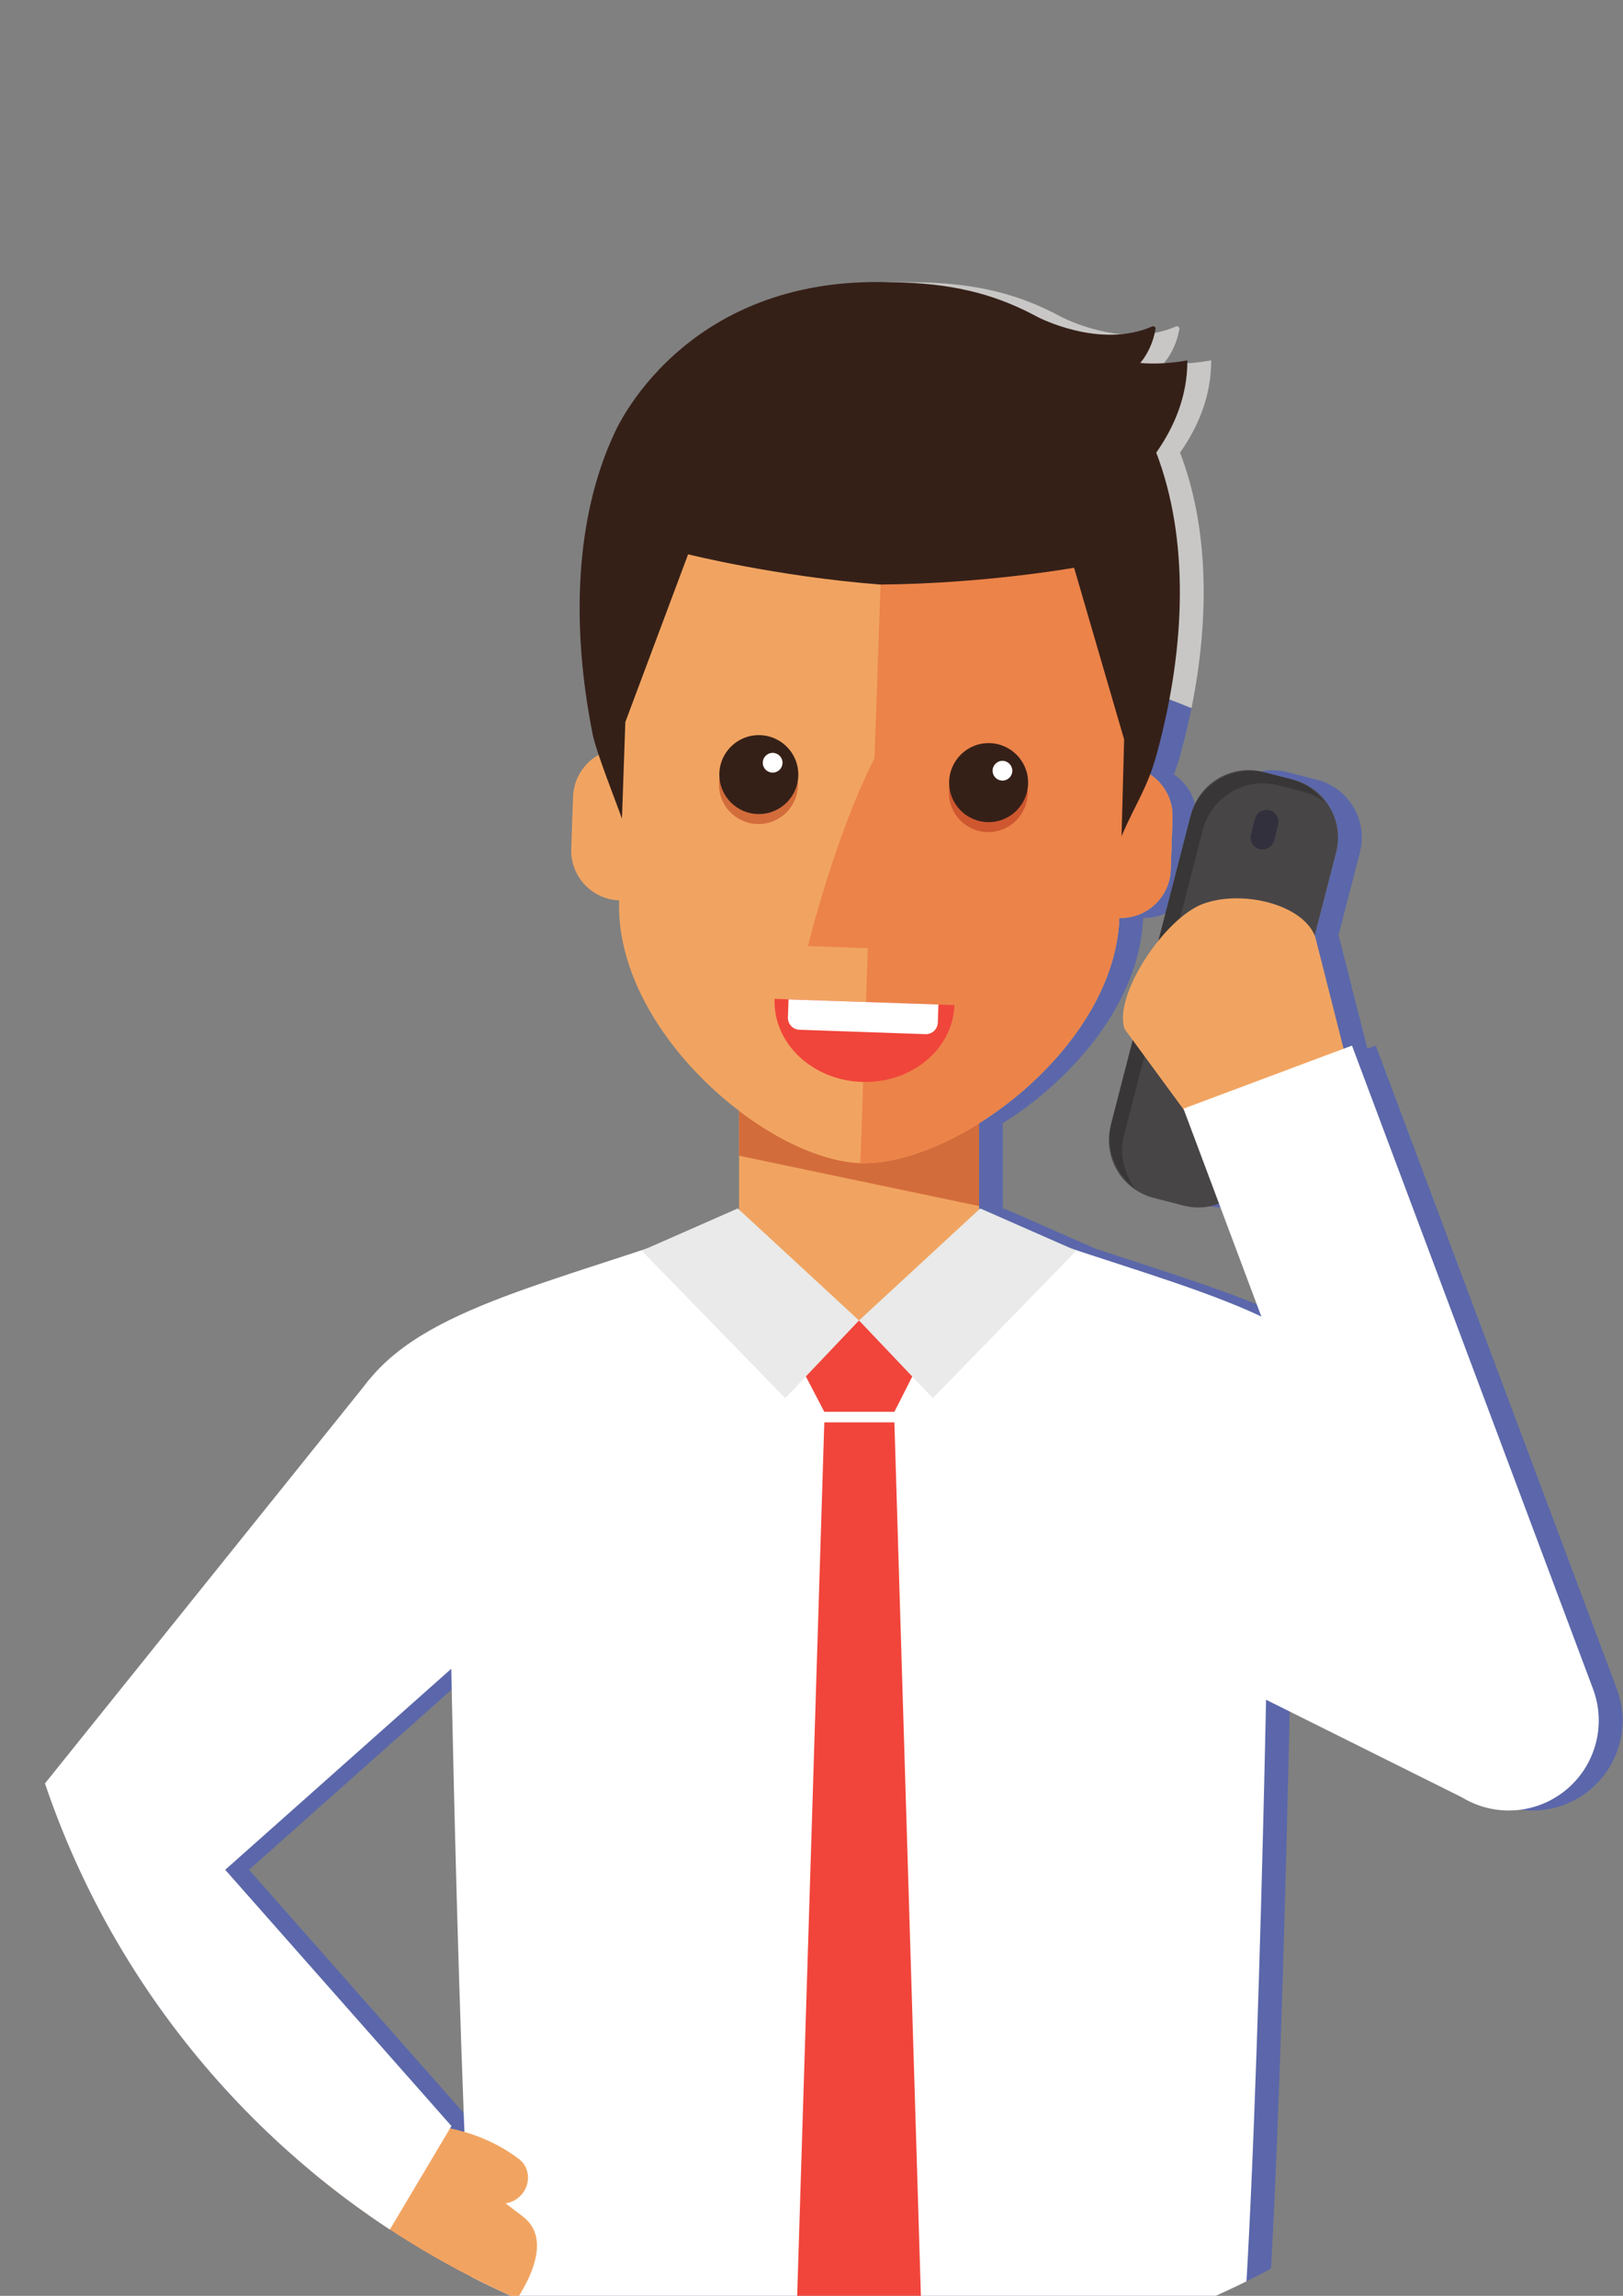 <?xml version="1.0" encoding="UTF-8" standalone="no"?>
<svg
   xmlns:dc="http://purl.org/dc/elements/1.1/"
   xmlns:cc="http://creativecommons.org/ns#"
   xmlns:rdf="http://www.w3.org/1999/02/22-rdf-syntax-ns#"
   xmlns:svg="http://www.w3.org/2000/svg"
   xmlns="http://www.w3.org/2000/svg"
   xmlns:sodipodi="http://sodipodi.sourceforge.net/DTD/sodipodi-0.dtd"
   xmlns:inkscape="http://www.inkscape.org/namespaces/inkscape"
   inkscape:version="1.0 (6e3e5246a0, 2020-05-07)"
   sodipodi:docname="6.svg"
   id="svg6288"
   version="1.1"
   viewBox="0 0 210 297"
   height="297mm"
   width="210mm">
  <rect x="0" y="0" width="210" height="297" fill="#808080" stroke="none"/>
  <defs
     id="defs6282">
    <clipPath
       id="clipPath1824"
       clipPathUnits="userSpaceOnUse">
      <path
         id="path1822"
         d="m 3676.82,7717.67 c 49.31,83.88 77.7,181.53 77.7,285.86 0,312.11 -253.02,565.13 -565.14,565.13 -312.11,0 -565.13,-253.02 -565.13,-565.13 0,-104.33 28.39,-201.99 77.7,-285.87 -146.21,-132.72 -238.01,-324.28 -238.01,-537.29 0,-400.66 324.79,-725.46 725.45,-725.46 400.66,0 725.45,324.8 725.45,725.46 0,213.01 -91.81,404.58 -238.02,537.3" />
    </clipPath>
    <clipPath
       id="clipPath608"
       clipPathUnits="userSpaceOnUse">
      <path
         id="path606"
         d="m 1772.53,2537.02 c 49.3,83.88 77.69,181.54 77.69,285.87 0,312.11 -253.02,565.13 -565.13,565.13 -312.113,0 -565.129,-253.02 -565.129,-565.13 0,-104.34 28.387,-201.99 77.691,-285.88 C 651.449,2404.3 559.641,2212.73 559.641,1999.7 c 0,-400.6 324.797,-725.4 725.459,-725.4 400.65,0 725.45,324.8 725.45,725.4 0,213.04 -91.81,404.6 -238.02,537.32" />
    </clipPath>
    <clipPath
       id="clipPath1362"
       clipPathUnits="userSpaceOnUse">
      <path
         id="path1360"
         d="m 11294,7722.53 c 49.3,83.88 77.7,181.53 77.7,285.86 0,312.12 -253,565.14 -565.1,565.14 -312.2,0 -565.2,-253.02 -565.2,-565.14 0,-104.33 28.4,-201.98 77.7,-285.87 -146.2,-132.71 -238,-324.28 -238,-537.29 0,-400.66 324.8,-725.46 725.5,-725.46 400.6,0 725.4,324.8 725.4,725.46 0,213.01 -91.8,404.58 -238,537.3" />
    </clipPath>
    <clipPath
       id="clipPath306"
       clipPathUnits="userSpaceOnUse">
      <path
         id="path304"
         d="m 7485.41,2546.75 c 49.3,83.88 77.69,181.53 77.69,285.87 0,312.11 -253.02,565.13 -565.13,565.13 -312.11,0 -565.13,-253.02 -565.13,-565.13 0,-104.34 28.39,-201.99 77.69,-285.88 -146.2,-132.71 -238.01,-324.28 -238.01,-537.29 0,-400.65 324.8,-725.45 725.45,-725.45 400.66,0 725.46,324.8 725.46,725.45 0,213.02 -91.81,404.58 -238.02,537.3" />
    </clipPath>
    <clipPath
       clipPathUnits="userSpaceOnUse"
       id="clipPath6278">
      <g
         id="use6280"
         inkscape:label="Clip">
        <g
           id="g7930"
           transform="matrix(0.035,0,0,-0.035,4.669,410.066)">
          <g
             clip-path="url(#clipPath2620)"
             id="g7928">
            <path
               id="path7864"
               style="fill:#c8c7c5;fill-opacity:1;fill-rule:nonzero;stroke:none"
               d="m 1545.95,10457.2 c -11.79,4.6 -23.63,8.8 -35.6,12.7 l 5.37,69.7 v 0 c 0,116 -110.88,210 -226.8,210 -116.01,0 -226.8,-94 -226.8,-210 l 5.14,-66.8 c -0.83,-0.2 -1.62,-0.5 -2.45,-0.8 -27.18,104.7 -44.91,282.1 130.18,322.5 32.06,23.8 73.49,40.2 118.45,40.2 31.91,0 65.61,-8.3 98.98,-27.9 74.6,-43.9 88.45,-58.6 121.37,-58.6 2.67,0 5.47,0.1 8.44,0.2 3.89,0.3 7.79,0.7 11.39,0.7 8.09,0 14.59,-1.8 15.68,-10.5 5.17,-41.1 -2.25,-76.4 -19.12,-105 15.26,-62.4 6.56,-129.2 -4.23,-176.4" />
            <path
               id="path7866"
               style="fill:#9484ad;fill-opacity:1;fill-rule:nonzero;stroke:none"
               d="m 926.621,9149.1 c -56.961,32.34 -109.133,72.18 -155.141,118.16 -0.238,38.21 -0.007,76.33 0.864,113.05 16.691,184.91 46.355,357.32 72.355,509.47 7.352,43.01 37.168,66.25 82.942,84.7 -32.633,-17.47 -53.055,-40.04 -59.465,-77.56 -25.836,-151.19 59.765,-217.75 61.492,-217.75 0.012,0 0.02,0.01 0.023,0.01 0,0 2.129,-202.91 2.301,-413.09 -1.062,-6.83 -2.152,-13.84 -3.269,-21.04 -0.754,-32.7 -1.453,-64.89 -2.102,-95.95 m 716.839,0.89 c -0.82,244.31 2.17,529.19 2.17,529.19 0,0 0.01,-0.01 0.02,-0.01 1.74,0.01 87.33,66.56 61.5,217.75 -13.57,79.37 -89.85,91.84 -211.71,130.68 l 0.21,6.3 -84.83,43.7 -0.02,-0.1 v 0.1 h -22.3 v 71.2 c 56.68,38.8 107.64,102.9 110.55,169.8 0.01,0.3 0.02,0.5 0.03,0.8 0,0.1 0.01,0.2 0.01,0.4 0.02,0.5 0.04,1.1 0.05,1.6 0.03,1.1 0.04,2.2 0.04,3.2 v 0 c 23.05,0.2 41.7,18.9 41.7,42 v 43.7 0 c 0,19.7 -13.65,36.1 -31.99,40.6 l 1.46,19 c 11.97,-3.9 23.81,-8.1 35.6,-12.7 -1.01,-4.4 -2.04,-8.7 -3.08,-12.7 10.85,-7.6 18.01,-20 18.01,-34.2 v -43.7 c 0,-23.1 -18.65,-41.8 -41.7,-42 0,-5.6 -0.43,-11.2 -1.1,-16.8 -0.94,-7.9 -2.47,-15.7 -4.63,-23.5 l -0.08,-0.3 c -15.17,-53.9 -58.08,-103.1 -104.87,-135.1 v -71.3 h 22.3 v -0.1 l 0.03,0.1 84.82,-43.7 -0.21,-6.2 c 87.37,-27.88 151.33,-42.4 185.47,-77.58 l 0.08,0.09 c 85.42,-80.63 176.67,-183.85 232.62,-297.74 24.94,-50.77 31.87,-93.87 29.16,-129.29 -2.47,-6.53 -5.04,-13.05 -7.71,-19.52 -13.19,-31.94 -28.6,-62.74 -46.04,-92.19 -0.9,-0.79 -1.78,-1.53 -2.64,-2.23 -30.34,-24.69 -110.16,-28.44 -173.34,-28.44 -27.6,0 -52.02,0.72 -67.75,0.72 h -1.69 c -0.27,-70.67 -0.39,-146.74 -0.18,-219.71 -6.58,-4.04 -13.24,-7.99 -19.96,-11.82 m 22.17,529.19 c 0,0 -0.54,-51.22 -1.09,-128.79 25.8,-2.02 56.62,-4.17 80.93,-4.17 19.78,0 35.27,1.42 40.25,5.48 0.56,0.45 9.53,9.01 -13.02,34.1 -35.17,39.13 -68.96,68.39 -103.16,96.26 -2.27,-1.93 -3.68,-2.89 -3.89,-2.89 -0.01,0 -0.02,0.01 -0.02,0.01 m -565.28,355.12 64.12,33 v -16.3 l -9.11,-3.9 0.19,-6.5 -3,12.1 c -18.14,-6.8 -35.55,-12.9 -52.2,-18.4 m -32.04,424.8 c -1.17,4.2 -2.35,8.5 -3.5,12.9 0.83,0.3 1.62,0.6 2.45,0.8 l 1.05,-13.7" />
            <path
               id="path7868"
               style="fill:#2d2b35;fill-opacity:1;fill-rule:nonzero;stroke:none"
               d="m 1164.47,9973.09 h 246.332 v 104.48 H 1164.47 Z" />
            <path
               id="path7870"
               style="fill:#f1a461;fill-opacity:1;fill-rule:nonzero;stroke:none"
               d="m 1419.91,10046.2 -31.41,14.5 v 99.9 h -201.6 v -99.9 l -31.54,-13.6 8.39,-283.21 h 23.15 v -43.42 h 201.6 v 43.42 h 23.01 l 8.4,282.31" />
            <path
               id="path7872"
               style="fill:#d36c3b;fill-opacity:1;fill-rule:nonzero;stroke:none"
               d="m 1388.5,10067.3 -201.6,46.4 v 36.8 c 34.91,-24.4 72.23,-39.3 101.98,-39.3 v 0 c 0.01,0 0.01,0 0.02,0 0,0 0.01,0 0.02,0 29.06,0 65.36,14.2 99.58,37.6 v -81.5" />
            <path
               id="path7874"
               style="fill:#ffffff;fill-opacity:1;fill-rule:nonzero;stroke:none"
               d="m 1152.56,10045.6 7.5,-28.2 c 12.96,-37.12 46.19,-97.85 125.1,-97.85 89.03,0 122.99,77.32 133.53,110.85 l 4.04,15.2 c 163.97,-61.66 113.66,-575.16 113.66,-575.16 l 1.03,-426.5 -250.18,-0.05 -263.6,0.05 6.86,426.5 c 0,0 -41.902,513.5 122.06,575.16" />
            <path
               id="path7876"
               style="fill:#94231e;fill-opacity:1;fill-rule:nonzero;stroke:none"
               d="m 1239.14,9933.43 19.35,-37.07 h 58.89 l 18.8,37.07 -48.52,39.66 -48.52,-39.66" />
            <path
               id="path7878"
               style="fill:#e9eae9;fill-opacity:1;fill-rule:nonzero;stroke:none"
               d="m 1287.65,9973.09 62,-65.28 106.01,126.49 -66.16,32.9 -24.88,-23 -76.97,-71.11" />
            <path
               id="path7880"
               style="fill:#e9eae9;fill-opacity:1;fill-rule:nonzero;stroke:none"
               d="m 1185.76,10067.2 101.89,-94.1 -62,-65.32 -105.99,126.52 66.1,32.9" />
            <path
               id="path7882"
               style="fill:#94231e;fill-opacity:1;fill-rule:nonzero;stroke:none"
               d="m 1258.49,9887.5 -23.97,-771.78 53.14,-58.74 53.14,58.74 -23.42,771.78 h -58.89" />
            <path
               id="path7884"
               style="fill:#2d2b35;fill-opacity:1;fill-rule:nonzero;stroke:none"
               d="m 868.176,9896.92 c 16.09,94.14 120.406,94.17 284.374,155.78 l 135.11,-546.85 135.11,546.85 c 163.97,-61.61 268.29,-61.64 284.38,-155.78 26,-152.15 -60.86,-218.59 -61.52,-217.74 0,0 -7.09,-675.3 3.55,-838.1 l -336.32,-0.04 -25.2,117.59 -25.2,-117.59 -336.319,0.04 c 10.636,162.8 3.55,838.1 3.55,838.1 -0.664,-0.85 -87.515,65.59 -61.515,217.74" />
            <path
               id="path7886"
               style="fill:#484547;fill-opacity:1;fill-rule:nonzero;stroke:none"
               d="m 1495.65,10033.9 -3.28,-96.29 -48.1,-39.57 37.43,-51.17 -192.77,-341.02 121.89,571.75 84.83,-43.7" />
            <path
               id="path7888"
               style="fill:#484547;fill-opacity:1;fill-rule:nonzero;stroke:none"
               d="m 1079.66,10033.9 3.29,-96.29 48.1,-39.57 -37.43,-51.17 192.77,-341.02 -121.89,571.75 -84.84,-43.7" />
            <path
               id="path7890"
               style="fill:#605f6e;fill-opacity:1;fill-rule:nonzero;stroke:none"
               d="m 1573.26,9386.94 v 254.61 c 0,27.62 -22.38,50 -50,50 h -101.6 c -27.61,0 -50,-22.38 -50,-50 v -254.61 c 0,-27.61 22.39,-50 50,-50 h 101.6 c 27.62,0 50,22.39 50,50" />
            <path
               id="path7892"
               style="fill:#4b4855;fill-opacity:1;fill-rule:nonzero;stroke:none"
               d="m 1392.79,9347.57 c -12.75,9.58 -21.13,24.69 -21.13,41.87 v 249.61 c 0,29 23.51,52.5 52.5,52.5 h 96.6 c 17.18,0 32.3,-8.37 41.87,-21.13 -8.77,6.59 -19.55,10.63 -31.37,10.63 h -96.6 c -28.99,0 -52.5,-23.5 -52.5,-52.5 v -249.61 c 0,-11.82 4.05,-22.6 10.63,-31.37" />
            <path
               id="path7894"
               style="fill:#33303e;fill-opacity:1;fill-rule:nonzero;stroke:none"
               d="m 1488.59,9646.05 v 1.54 c 0,8.45 -6.91,15.36 -15.36,15.36 h -1.53 c -8.45,0 -15.36,-6.91 -15.36,-15.36 v -1.54 c 0,-8.44 6.91,-15.36 15.36,-15.36 h 1.53 c 8.45,0 15.36,6.92 15.36,15.36" />
            <path
               id="path7896"
               style="fill:#2d2b35;fill-opacity:1;fill-rule:nonzero;stroke:none"
               d="m 1057.81,10021.3 c -127.642,-39.86 -219.408,-51.35 -233.111,-131.53 -26,-152.14 -55.664,-324.55 -72.355,-509.46 -5.699,-241.05 16.101,-541.53 16.101,-541.53 h 132.059 c 0.742,1.25 3.285,192.52 8.219,406.27 24.187,155.73 35.632,224.54 36.293,225.39 l 141.744,450.74 c -2.17,4.54 -17.45,72.43 -28.95,100.12" />
            <path
               id="path7898"
               style="fill:#f1a461;fill-opacity:1;fill-rule:nonzero;stroke:none"
               d="m 1530.53,9544.14 c 0,0 39.54,-4.4 70.24,-6.67 7.64,-0.46 15.27,-0.92 22.43,-1.36 7.08,-0.21 13.69,-0.41 19.35,-0.59 11.15,0.05 18.59,0.08 18.59,0.08 l 2.93,-125.97 c 0,0 -9.31,-0.04 -23.28,-0.1 -6.82,0.21 -14.77,0.45 -23.29,0.71 -8.34,0.51 -17.25,1.04 -26.15,1.58 -35.28,2.63 -77.53,7.44 -77.53,7.44 -27.13,3.55 -43.82,35.16 -38.07,69.33 5.81,34.44 30.4,58.73 54.78,55.55" />
            <path
               id="path7900"
               style="fill:#f1a461;fill-opacity:1;fill-rule:nonzero;stroke:none"
               d="m 1572.45,9576.72 c 20.83,-2.36 37,-17.12 49.18,-31.82 11.97,-14.45 19.8,-28.94 20.41,-30.14 4.87,-9.14 3.74,-22.47 -3.24,-29.37 -6.93,-6.82 -16.89,-4.98 -21.63,4.52 -0.1,0.19 -1.53,2.93 -4.03,6.96 -2.5,4.03 -6.05,9.34 -10.41,14.68 -8.76,10.81 -20.56,21.78 -34.81,23.41 -8.23,0.93 -13.74,11.01 -12.31,22.52 1.44,11.51 8.97,20.13 16.84,19.24" />
            <path
               id="path7902"
               style="fill:#2d2b35;fill-opacity:1;fill-rule:nonzero;stroke:none"
               d="m 1645.29,9381.52 c 51.72,0 197.5,-7.76 241.09,27.72 30.62,24.94 94.58,106.13 27.23,243.23 -55.95,113.89 -147.2,217.11 -232.62,297.74 l -150.36,-167.99 c 79.27,-74.84 147.56,-113.51 222.07,-196.42 22.55,-25.09 13.58,-33.65 13.02,-34.1 -11.92,-9.71 -83.93,-4.31 -131.17,-0.51 l -12.1,-167.52 c 15.6,-1.25 6.54,-2.15 22.84,-2.15" />
            <path
               id="path7904"
               style="fill:#f1a461;fill-opacity:1;fill-rule:nonzero;stroke:none"
               d="m 1508.89,10450.9 6.83,88.7 c 0,116 -110.88,210 -226.8,210 -116.01,0 -226.8,-94 -226.8,-210 l 6.81,-88.6 c -6.48,-1.6 -12.34,-4.5 -17.23,-8.7 -9.07,-7.8 -14.78,-19.2 -14.78,-32 v -43.7 c 0,-23.1 18.59,-41.8 41.74,-42 0,-109.5 131.62,-213.4 210.26,-213.4 78.64,0 210.26,103.9 210.26,213.4 23.05,0.2 41.7,18.9 41.7,42 v 43.7 c 0,19.7 -13.65,36.1 -31.99,40.6" />
            <path
               id="path7906"
               style="fill:#ce582f;fill-opacity:1;fill-rule:nonzero;stroke:none"
               d="m 1288.88,10111.2 v 0 c 0.01,0 0.01,0 0.02,0 -0.01,0 -0.01,0 -0.02,0" />
            <path
               id="path7908"
               style="fill:#8e6c84;fill-opacity:1;fill-rule:nonzero;stroke:none"
               d="m 1499.05,10318.6 c 0.01,0.3 0.02,0.5 0.03,0.8 -0.01,-0.3 -0.02,-0.5 -0.03,-0.8 m 0.04,1.2 c 0.02,0.5 0.04,1.1 0.05,1.6 -0.01,-0.5 -0.03,-1.1 -0.05,-1.6" />
            <path
               id="path7910"
               style="fill:#ed8449;fill-opacity:1;fill-rule:nonzero;stroke:none"
               d="m 1288.9,10111.2 c -0.01,0 -0.01,0 -0.02,0 v 163.8 h -50.4 c 0,0 19.76,94.5 50.4,159.6 l 0.04,315 c 115.92,0 226.8,-94 226.8,-210 l -6.83,-88.7 v 0 c 18.34,-4.5 31.99,-20.9 31.99,-40.6 v -43.7 c 0,-23.1 -18.65,-41.8 -41.7,-42 v 0 c 0,-1 -0.01,-2.1 -0.04,-3.2 -0.01,-0.5 -0.03,-1.1 -0.05,-1.6 0,-0.2 -0.01,-0.3 -0.01,-0.4 -0.01,-0.3 -0.02,-0.5 -0.03,-0.8 -4.66,-107.3 -132.88,-207.3 -210.15,-207.4 m 96.61,331.2 c -0.4,0 -0.79,0 -1.18,0 -18.32,-0.6 -32.64,-16 -32,-34.3 0.62,-17.9 15.34,-32 33.13,-32 0.39,0 0.78,0 1.18,0 18.31,0.7 32.64,16 32,34.3 -0.63,17.9 -15.35,32 -33.13,32" />
            <path
               id="path7912"
               style="fill:#ed8449;fill-opacity:1;fill-rule:nonzero;stroke:none"
               d="m 1192.26,10376.1 c -17.79,0 -32.51,14.1 -33.13,32 -0.64,18.3 13.68,33.7 31.99,34.3 0.4,0 0.79,0 1.18,0 17.79,0 32.51,-14.1 33.14,-32 0.63,-18.3 -13.69,-33.6 -32,-34.3 -0.39,0 -0.79,0 -1.18,0" />
            <path
               id="path7914"
               style="fill:#352018;fill-opacity:1;fill-rule:nonzero;stroke:none"
               d="m 1225.44,10418.8 c 0.64,-18.3 -13.69,-33.7 -32,-34.3 -18.31,-0.6 -33.67,13.7 -34.31,32 -0.64,18.3 13.68,33.7 31.99,34.3 18.31,0.6 33.68,-13.7 34.32,-32" />
            <path
               id="path7916"
               style="fill:#ffffff;fill-opacity:1;fill-rule:nonzero;stroke:none"
               d="m 1211.83,10411.5 c 0.16,-4.6 -3.42,-8.4 -8,-8.6 -4.57,-0.1 -8.41,3.4 -8.57,8 -0.16,4.6 3.42,8.4 7.99,8.6 4.58,0.2 8.42,-3.4 8.58,-8" />
            <path
               id="path7918"
               style="fill:#e66939;fill-opacity:1;fill-rule:nonzero;stroke:none"
               d="m 1385.46,10376.1 c -17.79,0 -32.51,14.1 -33.13,32 -0.64,18.3 13.68,33.7 32,34.3 0.39,0 0.78,0 1.18,0 17.78,0 32.5,-14.1 33.13,-32 0.64,-18.3 -13.69,-33.6 -32,-34.3 -0.4,0 -0.79,0 -1.18,0" />
            <path
               id="path7920"
               style="fill:#352018;fill-opacity:1;fill-rule:nonzero;stroke:none"
               d="m 1418.64,10418.8 c 0.64,-18.3 -13.69,-33.7 -32,-34.3 -18.31,-0.6 -33.67,13.7 -34.31,32 -0.64,18.3 13.68,33.7 31.99,34.3 18.31,0.6 33.68,-13.7 34.32,-32" />
            <path
               id="path7922"
               style="fill:#ffffff;fill-opacity:1;fill-rule:nonzero;stroke:none"
               d="m 1405.03,10411.5 c 0.16,-4.6 -3.42,-8.4 -8,-8.6 -4.57,-0.1 -8.41,3.4 -8.57,8 -0.16,4.6 3.42,8.4 7.99,8.6 4.58,0.2 8.42,-3.4 8.58,-8" />
            <path
               id="path7924"
               style="fill:#352018;fill-opacity:1;fill-rule:nonzero;stroke:none"
               d="m 1549.3,10738.6 c -1.58,12.6 -14.41,10.7 -27.07,9.8 -39.5,-2.4 -49.16,10.9 -129.81,58.4 -80.38,47.3 -162.62,28.4 -217.43,-12.3 -252.115,-58.2 -104.44,-400.4 -104.44,-400.4 0,0 -0.93,180.1 77.04,234.9 130.57,-89.1 263.99,-93.9 339.95,-41 29.31,-68.3 19.74,-193.9 19.74,-193.9 0,0 50.43,127 22.9,239.5 16.87,28.6 24.29,63.9 19.12,105" />
            <path
               id="path7926"
               style="fill:#352018;fill-opacity:1;fill-rule:nonzero;stroke:none"
               d="m 1415.43,10352 c -60.7,0 -79.74,31.9 -89.65,79.7 -2.28,11.1 2.41,16.2 8.35,23.5 8.39,10.3 26.97,18.3 81.3,18.3 78.74,0 78.74,-30.6 78.74,-43.5 0,-40.5 -9.54,-78 -78.74,-78 z m -163.94,79.7 c -9.91,-47.8 -28.95,-79.7 -89.65,-79.7 -69.2,0 -78.74,37.5 -78.74,78 0,12.9 0,43.5 78.74,43.5 54.33,0 72.91,-8 81.31,-18.3 5.93,-7.3 10.63,-12.4 8.34,-23.5 z m 272.35,54.7 h -45.79 c -14.37,7.5 -34.47,12.3 -62.62,12.3 -46.7,0 -78.43,-8.9 -94.76,-26.3 -7.72,4.2 -19.13,8.9 -32.03,8.9 -12.9,0 -24.32,-4.7 -32.03,-8.9 -16.34,17.4 -48.06,26.3 -94.77,26.3 -28.14,0 -48.25,-4.8 -62.62,-12.3 h -45.78 v -32.7 l 15.02,-5.3 c -1.54,-6.1 -2.16,-12.4 -2.16,-18.4 0,-40.7 9.9,-94.8 95.54,-94.8 76.5,0 96.56,47.1 106.1,93.1 1.45,7 1.6,13.6 0.63,19.9 3.74,2.4 9.89,4.5 20.07,4.5 10.17,0 16.33,-2.1 20.06,-4.5 -0.97,-6.3 -0.81,-12.9 0.63,-19.9 9.54,-46 29.6,-93.1 106.1,-93.1 85.64,0 95.54,54.1 95.54,94.8 0,6 -0.62,12.3 -2.16,18.4 l 15.03,5.3 v 32.7" />
          </g>
        </g>
      </g>
    </clipPath>
    <clipPath
       id="clipPath2620"
       clipPathUnits="userSpaceOnUse">
      <path
         id="path2618"
         d="m 1771.7,10317.7 c 49.3,83.9 77.69,181.6 77.69,285.9 0,312.1 -253.02,565.1 -565.13,565.1 -312.115,0 -565.131,-253 -565.131,-565.1 0,-104.3 28.391,-202 77.691,-285.9 -146.203,-132.7 -238.007,-324.27 -238.007,-537.28 0,-400.66 324.792,-725.46 725.457,-725.46 400.65,0 725.45,324.8 725.45,725.46 0,213.01 -91.81,404.58 -238.02,537.28" />
    </clipPath>
    <clipPath
       id="clipPath498"
       clipPathUnits="userSpaceOnUse">
      <path
         id="path496"
         d="m 3676.82,2537.14 c 49.3,83.88 77.7,181.53 77.7,285.87 0,312.11 -253.02,565.13 -565.14,565.13 -312.11,0 -565.13,-253.02 -565.13,-565.13 0,-104.34 28.39,-201.99 77.7,-285.87 -146.21,-132.72 -238.01,-324.29 -238.01,-537.34 0,-400.6 324.79,-725.4 725.45,-725.4 400.66,0 725.45,324.8 725.45,725.4 0,213.06 -91.81,404.62 -238.02,537.34" />
    </clipPath>
    <clipPath
       id="clipPath1590"
       clipPathUnits="userSpaceOnUse">
      <path
         id="path1588"
         d="m 5581.17,10308.1 c 49.3,83.9 77.69,181.5 77.69,285.9 0,312.1 -253.02,565.1 -565.13,565.1 -312.11,0 -565.13,-253 -565.13,-565.1 0,-104.4 28.39,-202 77.69,-285.9 -146.2,-132.7 -238.01,-324.28 -238.01,-537.29 0,-400.66 324.8,-725.46 725.46,-725.46 400.65,0 725.45,324.8 725.45,725.46 0,213.01 -91.81,404.59 -238.02,537.29" />
    </clipPath>
  </defs>
  <sodipodi:namedview
     inkscape:window-maximized="1"
     inkscape:window-y="27"
     inkscape:window-x="0"
     inkscape:window-height="713"
     inkscape:window-width="1366"
     showgrid="false"
     inkscape:document-rotation="0"
     inkscape:current-layer="layer1"
     inkscape:document-units="mm"
     inkscape:cy="662.283"
     inkscape:cx="522.605"
     inkscape:zoom="0.35"
     inkscape:pageshadow="2"
     inkscape:pageopacity="0.0"
     borderopacity="1.0"
     bordercolor="#666666"
     pagecolor="#ffffff"
     id="base" />
  <g
     id="layer1"
     inkscape:groupmode="layer"
     inkscape:label="Слой 1">
    <g
       id="g1584"
       transform="matrix(0.154,0,0,-0.154,-672.733,1699.688)">
      <g
         clip-path="url(#clipPath1590)"
         id="g1586">
        <path
           id="path1592"
           style="fill:#c8c7c5;fill-opacity:1;fill-rule:nonzero;stroke:none"
           d="m 5369.46,10442 c -12.94,5.3 -26.01,10.3 -39.18,14.8 l 2.62,23.4 c 0.07,2 0.11,4.1 0.11,6.1 0.16,113.2 -105.63,207.7 -219.44,211.7 -2.51,0.1 -5.03,0.1 -7.54,0.1 -113.29,0 -222.49,-88.7 -226.45,-202.1 l 1.32,-31.5 c -0.53,-0.2 -1.1,-0.3 -1.62,-0.5 -9.35,76.7 -2.13,150.1 25.17,208.6 0,0 53.45,127.4 220.33,127.4 3.95,0 7.97,-0.1 12.05,-0.2 3.7,0 7.23,-0.1 10.75,-0.2 47.6,-1.7 80.87,-11.8 112.55,-28.9 0,0 28.29,-15 60.96,-15 11.58,0 23.72,1.9 35.33,7 0.28,0.1 0.56,0.2 0.83,0.2 1.18,0 2.22,-1 2.04,-2.3 -0.96,-5.9 -3.9,-17.8 -12.85,-28.6 3.52,-0.3 7.18,-0.5 11,-0.5 8.48,0 17.76,0.8 28.08,2.6 l 0.5,0.1 -0.02,-0.6 c 0.06,-29.6 -11.1,-55.5 -26.13,-76.9 23.63,-61.6 25.3,-137.1 9.59,-214.7" />
        <path
           id="path1594"
           style="fill:#5b67aa;fill-opacity:1;fill-rule:nonzero;stroke:none"
           d="m 5093.74,9045.35 c -2.72,0 -5.39,0.02 -8.1,0.05 -0.09,0 -0.15,0 -0.24,0 -0.22,0 -0.45,0.01 -0.67,0.01 -0.28,0 -0.49,0.01 -0.76,0.01 -0.02,0 -0.03,0 -0.06,0 -90.58,1.21 -180.93,19.29 -266.03,54.22 -178.83,73.59 -321.79,216.56 -395.34,395.4 -3.6,8.75 -7.02,17.59 -10.26,26.45 l 285.1,354.92 0.82,1.01 0.65,0.83 0.02,-0.07 c 42.17,51.51 123.11,73.73 232.39,109.74 5.21,2.3 15.36,6.77 26.63,11.73 l 8.34,-281.15 h 23.14 v -43.42 h 201.6 v 43.42 h 23.01 l 8.4,282.3 -31.41,14.5 v 78 c 60.18,37.8 115.47,103.1 117.9,172.6 v 0 c 0.39,-0.1 0.79,-0.1 1.19,-0.1 22.52,0 41.16,17.9 41.95,40.5 l 1.52,43.7 c 0.02,0.5 0.03,0.9 0.03,1.4 0.05,19.1 -12.83,35.3 -30.57,40.4 l 7.29,65 c 13.17,-4.5 26.24,-9.5 39.18,-14.8 -2.57,-12.7 -5.61,-25.5 -9.1,-38.2 -1.79,-6.6 -3.69,-12.3 -5.67,-17.5 8.65,-5.7 15.05,-14.5 17.63,-24.7 -1.38,-2.9 -2.5,-6 -3.33,-9.2 l -0.61,-2.3 c -0.01,-0.1 -0.01,-0.1 -0.02,-0.1 l -20.72,-80.3 c -5.36,-2.5 -11.32,-3.9 -17.58,-3.9 -0.4,0 -0.8,0 -1.2,0.1 -0.16,-4.9 -0.67,-9.6 -1.33,-14.4 -0.43,-3.1 -0.94,-6.1 -1.56,-9.2 -12.27,-60.4 -61.69,-115.5 -115,-148.9 v -72.5 l 1.03,0.9 c 0,0 61.48,-27.03 77.13,-33.92 63.21,-20.83 116.89,-37.12 159.08,-57.04 l -35.57,94.96 c -5.52,-2.1 -11.42,-3.2 -17.47,-3.2 -3.26,0 -6.56,0.3 -9.86,1 18.11,3.7 33.45,17.4 38.38,36.5 l 67.3,260.8 c 6.9,26.8 -9.18,54 -35.92,61 l -2.14,0.5 c -0.09,0 -0.19,0.1 -0.28,0.1 l -17.26,4.4 -5.5,1.5 c -0.84,0.2 -1.68,0.4 -2.51,0.5 3.25,0.7 6.6,1 9.99,1 4.13,0 8.33,-0.5 12.52,-1.5 l 2.42,-0.7 v 0 l 20.34,-5.2 v 0 l 2.42,-0.6 c 26.74,-7 42.82,-34.2 35.92,-61 l -18.04,-69.9 0.46,-0.9 23.86,-94.1 7.05,2.6 202.52,-540.42 c 11.31,-30.19 2.24,-64.23 -22.6,-84.78 -13.89,-11.5 -31,-17.36 -48.21,-17.36 -13.55,0 -27.17,3.65 -39.31,11.04 l -164.56,82 c -1.78,-84.64 -7.31,-324.26 -15.86,-477.91 -21.33,-11.45 -43.34,-21.88 -65.87,-31.18 -85.6,-35.27 -176.58,-53.46 -267.73,-54.58 -0.19,0 -0.38,-0.01 -0.58,-0.01 -0.09,0 -0.23,0 -0.32,0 -2.69,-0.03 -5.37,-0.05 -8.06,-0.05 m -326.18,589.77 -189.94,-168.87 190.07,-215.26 -1.19,-2.01 c 3.92,-0.81 7.97,-1.8 12.11,-3 -6.54,165.14 -10.42,356.56 -11.05,389.14 m 114.08,811.68 c -0.88,5.8 -1.67,11.5 -2.36,17.2 0.52,0.2 1.09,0.3 1.62,0.5 l 0.74,-17.7" />
        <path
           id="path1596"
           style="fill:#f1a461;fill-opacity:1;fill-rule:nonzero;stroke:none"
           d="m 5222.38,10000.8 -31.41,14.5 v 99.9 h -201.6 v -99.9 l -31.54,-13.6 8.4,-283.2 h 23.14 v -43.42 h 201.6 v 43.42 h 23.01 l 8.4,282.3" />
        <path
           id="path1598"
           style="fill:#625b84;fill-opacity:1;fill-rule:nonzero;stroke:none"
           d="m 4989.37,10066.1 h -0.05 v 37.7 c 0.02,0 0.03,0 0.05,0 v -37.7" />
        <path
           id="path1600"
           style="fill:#d36c3b;fill-opacity:1;fill-rule:nonzero;stroke:none"
           d="m 5190.92,10023.8 -201.55,42.3 v 37.7 c 34.42,-26.2 71.79,-42.8 101.92,-43.9 1.06,0 2.14,0 3.22,0 28.18,0 63.04,12.5 96.41,33.4 v -69.5" />
        <path
           id="path1602"
           style="fill:#ffffff;fill-opacity:1;fill-rule:nonzero;stroke:none"
           d="m 4660.78,9849.36 c 36.96,80.55 140.7,100.46 289.38,151.64 5.29,1.8 10.67,3.7 16.04,5.6 l 0.17,-0.8 c 9.79,-55.4 37.59,-127.06 123.75,-135.47 86.17,8.41 113.96,80.07 123.75,135.47 l 0.17,0.8 c 5.38,-1.9 10.75,-3.8 16.05,-5.6 148.68,-51.18 252.42,-71.09 289.38,-151.64 46.3,-102.64 -86.69,-209.33 -86.69,-209.33 0,0 -12.01,-644.95 -32.09,-644.95 H 5090.1 4779.55 c -20.07,0 -32.08,644.95 -32.08,644.95 0,0 -132.99,106.69 -86.69,209.33" />
        <path
           id="path1604"
           style="fill:#f1453b;fill-opacity:1;fill-rule:nonzero;stroke:none"
           d="m 5041.62,9888.04 19.35,-37.07 h 58.89 l 18.8,37.07 -48.52,39.66 -48.52,-39.66" />
        <path
           id="path1606"
           style="fill:#e9eae9;fill-opacity:1;fill-rule:nonzero;stroke:none"
           d="m 5090.14,9927.7 62,-65.28 120.59,123.87 -80.73,35.51 -24.89,-22.98 -76.97,-71.12" />
        <path
           id="path1608"
           style="fill:#e9eae9;fill-opacity:1;fill-rule:nonzero;stroke:none"
           d="m 5090.14,9927.7 -62,-65.28 -120.59,123.87 80.73,35.51 24.89,-22.98 76.97,-71.12" />
        <path
           id="path1610"
           style="fill:#f1453b;fill-opacity:1;fill-rule:nonzero;stroke:none"
           d="m 5060.97,9842.11 -23.97,-771.78 53.14,-58.74 53.14,58.74 -23.42,771.78 h -58.89" />
        <path
           id="path1612"
           style="fill:#484547;fill-opacity:1;fill-rule:nonzero;stroke:none"
           d="m 5423.69,10060.1 67.3,260.8 c 6.9,26.8 -9.18,54 -35.92,61 l -25.18,6.5 c -26.74,6.9 -54.01,-9.2 -60.9,-36 l -67.3,-260.8 c -6.9,-26.8 9.18,-54 35.92,-60.9 l 25.17,-6.5 c 26.74,-6.9 54.01,9.2 60.91,35.9" />
        <path
           id="path1614"
           style="fill:#5b67aa;fill-opacity:1;fill-rule:nonzero;stroke:none"
           d="m 5302.18,10093.5 c 0.04,0.2 0.08,0.3 0.13,0.5 l 45.33,175.7 v 0 l -45.46,-176.2" />
        <path
           id="path1616"
           style="fill:#465083;fill-opacity:1;fill-rule:nonzero;stroke:none"
           d="m 5347.64,10269.7 20.72,80.3 c 0.01,0 0.01,0 0.02,0.1 l -20.74,-80.4 v 0 m 105.29,112.7 -17.54,4.5 17.26,-4.4 c 0.09,0 0.19,-0.1 0.28,-0.1" />
        <path
           id="path1618"
           style="fill:#383636;fill-opacity:1;fill-rule:nonzero;stroke:none"
           d="m 5322.12,10038.6 c -16.64,12.3 -25.19,33.7 -19.94,54.9 l 45.46,176.2 20.74,80.4 c 6.12,23.6 27.43,39.3 50.78,39.3 4.34,0 8.75,-0.5 13.15,-1.7 l 3.08,-0.8 17.54,-4.5 c 11.72,-3.1 21.29,-10 28.12,-19 -5.24,3.9 -11.23,6.9 -17.9,8.6 l -20.34,5.2 c -4.4,1.2 -8.81,1.7 -13.15,1.7 -23.37,0 -44.69,-15.7 -50.8,-39.4 l -66.05,-256 c -4.19,-16.2 -0.13,-32.5 9.31,-44.9" />
        <path
           id="path1620"
           style="fill:#33303e;fill-opacity:1;fill-rule:nonzero;stroke:none"
           d="m 5438.92,10331 3.36,13 c 1.38,5.3 -1.88,10.9 -7.24,12.3 -5.37,1.3 -10.9,-1.9 -12.28,-7.3 l -3.36,-13 c -1.39,-5.4 1.87,-10.9 7.24,-12.3 5.37,-1.4 10.9,1.9 12.28,7.3" />
        <path
           id="path1622"
           style="fill:#f1a461;fill-opacity:1;fill-rule:nonzero;stroke:none"
           d="m 5313.42,10172.3 77.19,-105.2 117.99,44.2 -35.19,138.8 c -10.28,27.4 -61.82,39.7 -94.4,27.5 -32.59,-12.2 -75.87,-77.9 -65.59,-105.3" />
        <path
           id="path1624"
           style="fill:#ffffff;fill-opacity:1;fill-rule:nonzero;stroke:none"
           d="m 5636.03,9516.05 c 17.21,0 34.32,5.85 48.21,17.35 24.84,20.55 33.91,54.59 22.6,84.78 l -202.52,540.42 -141.58,-53 125.73,-335.55 -40.57,24.7 -78.65,-154.33 227.47,-113.34 c 12.14,-7.39 25.76,-11.03 39.31,-11.03" />
        <path
           id="path1626"
           style="fill:#f1a461;fill-opacity:1;fill-rule:nonzero;stroke:none"
           d="m 4807.58,9175.07 -131.5,100.26 -76.39,-100.2 131.49,-100.26 c 25.99,-19.81 38.96,-13.44 60.06,14.23 21.09,27.67 42.33,66.16 16.34,85.97" />
        <path
           id="path1628"
           style="fill:#f1a461;fill-opacity:1;fill-rule:nonzero;stroke:none"
           d="m 4804.55,9223.16 c -45.87,34.97 -101.06,29.21 -103.82,28.38 -10.87,-3.26 -17.59,-14.72 -15.03,-25.58 2.57,-10.85 13.41,-17 24.26,-13.77 0.22,0.06 2.77,0.13 6.93,-0.16 4.16,-0.29 9.95,-0.95 16.65,-2.33 13.39,-2.77 30.45,-8.44 45.55,-19.94 8.66,-6.61 21.38,-4.49 28.41,4.74 7.04,9.22 5.71,22.05 -2.95,28.66" />
        <path
           id="path1630"
           style="fill:#ffffff;fill-opacity:1;fill-rule:nonzero;stroke:none"
           d="m 4661.72,9106.5 85.97,144.49 -190.07,215.25 200.62,178.38 -79.39,233.63 -296.7,-369.37 c -22.85,-29.18 -21.18,-70.62 3.93,-97.87 l 275.64,-304.51" />
        <path
           id="path1632"
           style="fill:#f1a461;fill-opacity:1;fill-rule:nonzero;stroke:none"
           d="m 5322.99,10391.8 9.91,88.4 c 4.05,115.9 -103.48,213.7 -219.33,217.8 -115.93,4 -229.95,-86.1 -233.99,-202 l 3.72,-88.8 c -6.54,-1.3 -12.5,-4.1 -17.53,-8.1 -9.34,-7.4 -15.44,-18.7 -15.89,-31.5 l -1.53,-43.7 c -0.8,-23 17.13,-42.4 40.25,-43.3 -3.82,-109.5 124.1,-217.9 202.69,-220.7 78.59,-2.7 213.75,96.5 217.58,206 23.04,-0.7 42.33,17.4 43.14,40.4 l 1.52,43.7 c 0.69,19.7 -12.38,36.6 -30.54,41.8" />
        <path
           id="path1634"
           style="fill:#ec8349;fill-opacity:1;fill-rule:nonzero;stroke:none"
           d="m 5094.46,10059.9 c -1.08,0 -2.15,0 -3.21,0 l 6.31,180.5 -50.38,1.8 c 0,0 23.05,93.7 55.95,157.7 l 10.44,298.1 c 113.81,-4 219.6,-98.5 219.44,-211.7 0,-2 -0.04,-4.1 -0.11,-6.1 l -9.91,-88.4 v 0 c 17.74,-5.1 30.62,-21.3 30.57,-40.4 0,-0.5 -0.01,-0.9 -0.03,-1.4 l -1.52,-43.7 c -0.79,-22.6 -19.43,-40.5 -41.95,-40.5 -0.4,0 -0.8,0 -1.19,0.1 v 0 c -3.78,-108 -135.35,-206 -214.41,-206 m 104.28,344.4 c -18.32,0 -33.17,-14.9 -33.17,-33.2 0,-18.3 14.85,-33.2 33.17,-33.2 18.32,0 33.17,14.9 33.17,33.2 0,18.3 -14.85,33.2 -33.17,33.2" />
        <path
           id="path1636"
           style="fill:#d36c3b;fill-opacity:1;fill-rule:nonzero;stroke:none"
           d="m 5005.66,10344.7 c -18.33,0 -33.18,14.8 -33.18,33.2 0,18.3 14.85,33.1 33.18,33.1 18.32,0 33.17,-14.8 33.17,-33.1 0,-18.4 -14.85,-33.2 -33.17,-33.2" />
        <path
           id="path1638"
           style="fill:#352018;fill-opacity:1;fill-rule:nonzero;stroke:none"
           d="m 5039.12,10386.3 c 0,-18.4 -14.85,-33.2 -33.17,-33.2 -18.32,0 -33.17,14.8 -33.17,33.2 0,18.3 14.85,33.1 33.17,33.1 18.32,0 33.17,-14.8 33.17,-33.1" />
        <path
           id="path1640"
           style="fill:#ffffff;fill-opacity:1;fill-rule:nonzero;stroke:none"
           d="m 5025.86,10396.2 c 0,-4.6 -3.71,-8.3 -8.29,-8.3 -4.58,0 -8.3,3.7 -8.3,8.3 0,4.6 3.72,8.3 8.3,8.3 4.58,0 8.29,-3.7 8.29,-8.3" />
        <path
           id="path1642"
           style="fill:#ce572f;fill-opacity:1;fill-rule:nonzero;stroke:none"
           d="m 5198.74,10337.9 c -18.32,0 -33.17,14.9 -33.17,33.2 0,18.3 14.85,33.2 33.17,33.2 18.32,0 33.17,-14.9 33.17,-33.2 0,-18.3 -14.85,-33.2 -33.17,-33.2" />
        <path
           id="path1644"
           style="fill:#352018;fill-opacity:1;fill-rule:nonzero;stroke:none"
           d="m 5232.21,10379.5 c 0,-18.3 -14.86,-33.2 -33.18,-33.2 -18.32,0 -33.17,14.9 -33.17,33.2 0,18.3 14.85,33.2 33.17,33.2 18.32,0 33.18,-14.9 33.18,-33.2" />
        <path
           id="path1646"
           style="fill:#ffffff;fill-opacity:1;fill-rule:nonzero;stroke:none"
           d="m 5218.94,10389.5 c 0,-4.6 -3.71,-8.3 -8.29,-8.3 -4.58,0 -8.29,3.7 -8.29,8.3 0,4.5 3.71,8.3 8.29,8.3 4.58,0 8.29,-3.8 8.29,-8.3" />
        <path
           id="path1648"
           style="fill:#f0453b;fill-opacity:1;fill-rule:nonzero;stroke:none"
           d="m 5170.28,10192.6 c -1.3,-37.1 -36.18,-66 -77.9,-64.5 -41.73,1.4 -74.51,32.7 -73.21,69.8 l 151.11,-5.3" />
        <path
           id="path1650"
           style="fill:#ffffff;fill-opacity:1;fill-rule:nonzero;stroke:none"
           d="m 5145.98,10168.2 -105.93,3.7 c -5.52,0.2 -9.84,4.8 -9.65,10.4 l 0.53,15.1 125.93,-4.3 -0.53,-15.2 c -0.2,-5.6 -4.83,-9.9 -10.35,-9.7" />
        <path
           id="path1652"
           style="fill:#352018;fill-opacity:1;fill-rule:nonzero;stroke:none"
           d="m 5340.36,10403.8 c -7.9,-29 -17.48,-41 -29.65,-69.3 l 2.17,81.3 -42.03,144.2 c 0,0 -75.11,-13.4 -162.88,-14.1 -87.43,6.8 -161.42,25.4 -161.42,25.4 l -52.74,-140.9 -2.84,-81.2 c -4.97,14.1 -21.69,56 -24.66,71.1 -18.38,92.3 -14.3,182.7 18.14,252.3 0,0 56.01,133.5 232.38,127.2 3.7,0 7.23,-0.1 10.75,-0.2 47.6,-1.7 80.87,-11.8 112.55,-28.9 0,0 51.91,-27.4 96.29,-8 1.46,0.6 3.1,-0.5 2.87,-2.1 -0.96,-5.8 -3.9,-17.8 -12.85,-28.6 11.32,-0.9 24.11,-0.5 39.08,2.1 l 0.5,0.1 -0.02,-0.6 c 0.06,-29.6 -11.1,-55.5 -26.13,-76.9 27.5,-71.7 25.26,-162.2 0.49,-252.9" />
      </g>
    </g>
  </g>
</svg>
